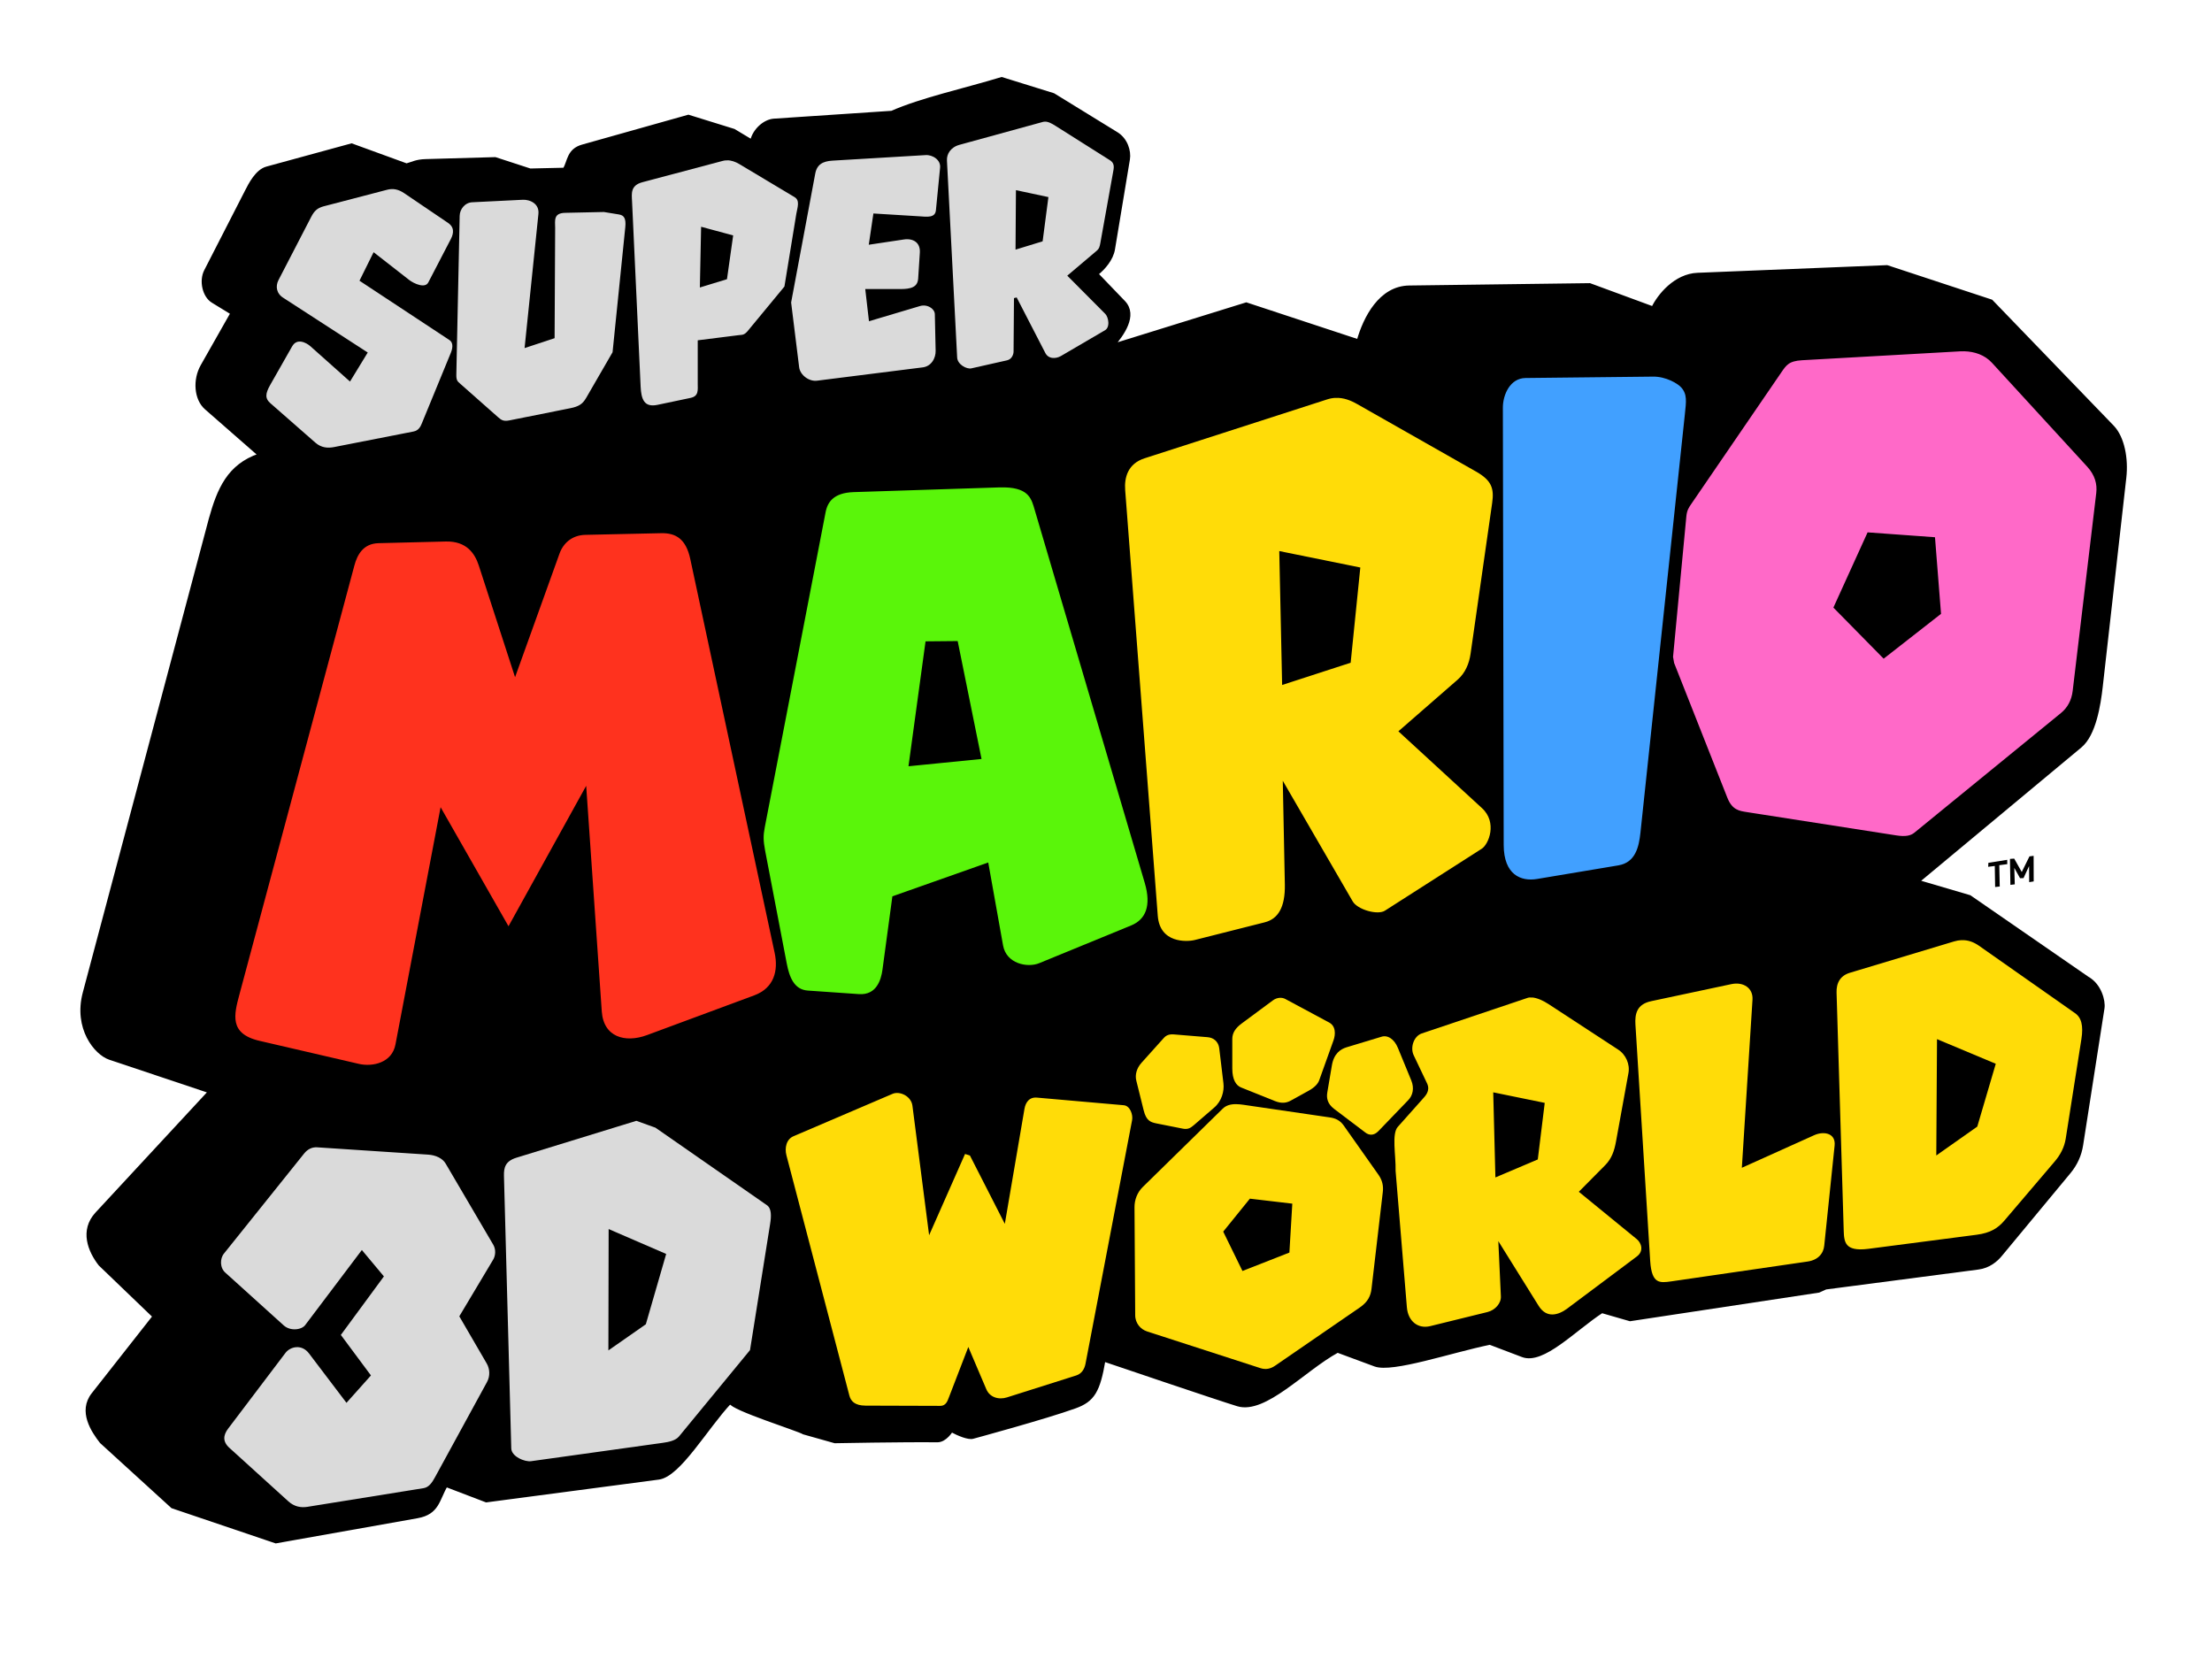 <?xml version="1.0" encoding="UTF-8" standalone="no"?>
<svg
   xmlns:dc="http://purl.org/dc/elements/1.1/"
   xmlns:cc="http://creativecommons.org/ns#"
   xmlns:rdf="http://www.w3.org/1999/02/22-rdf-syntax-ns#"
   xmlns:svg="http://www.w3.org/2000/svg"
   xmlns="http://www.w3.org/2000/svg"
   id="svg8"
   version="1.1"
   viewBox="0 0 211.667 158.75"
   height="600"
   width="800">
  <defs
     id="defs2" />
  <g
     transform="translate(0,-138.25)"
     id="layer1">
    <path
       id="path861"
       d="m 106.555,171.266 c 0.811,-0.949 2.228,-2.833 0.988,-4.122 l -2.576,-2.678 c 0.687,-0.551 1.432,-1.423 1.589,-2.366 l 1.428,-8.603 c 0.133,-0.801 -0.216,-1.92 -1.127,-2.479 l -6.048,-3.719 -4.959,-1.54 c -3.52,1.073 -7.681,1.976 -10.519,3.231 l -11.27,0.751 c -0.917,0.061 -1.911,0.959 -2.141,1.991 l -1.69,-1.014 -4.358,-1.352 -10.143,2.855 c -1.366,0.385 -1.289,1.473 -1.728,2.216 l -3.268,0.075 -3.343,-1.089 -6.649,0.188 c -0.937,0.027 -1.26,0.259 -1.841,0.413 l -5.259,-1.916 -8.114,2.216 c -0.974,0.266 -1.621,1.568 -1.953,2.216 l -3.907,7.626 c -0.487,0.95 -0.17,2.412 0.676,2.93 l 1.841,1.127 -2.855,5.034 c -0.758,1.337 -0.629,3.178 0.376,4.057 l 5.109,4.47 c -2.958,1.012 -3.909,3.302 -4.696,6.123 L 8.057,233.251 c -0.901,3.387 1.081,5.818 2.442,6.274 l 9.542,3.193 -10.792,11.644 c -1.514,1.633 -0.691,3.606 0.301,4.884 l 5.179,4.975 -5.844,7.435 c -1.292,1.644 -0.027,3.539 0.789,4.583 l 6.808,6.207 9.911,3.353 13.533,-2.404 c 1.988,-0.353 1.977,-1.621 2.769,-2.984 l 3.833,1.465 16.502,-2.18 c 1.971,-0.26 4.567,-4.825 6.845,-7.254 0.16,0.63 6.549,2.617 7.025,2.932 l 2.984,0.841 c 0,0 6.489,-0.125 9.809,-0.089 0.777,0.008 1.356,-0.966 1.356,-0.966 0.661,0.355 1.626,0.757 2.056,0.63 0,0 6.942,-1.88 9.775,-2.904 1.739,-0.628 2.26,-1.516 2.764,-4.477 0,0 10.96,3.72 12.785,4.272 2.621,0.792 6.331,-3.366 9.563,-5.129 l 3.582,1.326 c 1.658,0.614 7.265,-1.32 10.991,-2.085 l 3.124,1.186 c 1.957,0.743 4.957,-2.495 7.597,-4.215 l 2.693,0.776 18.063,-2.735 0.663,-0.301 14.599,-1.909 c 1.003,-0.131 1.73,-0.721 2.203,-1.319 l 6.515,-7.858 c 0.638,-0.77 1.026,-1.643 1.174,-2.587 l 2.046,-13.111 c 0.107,-0.688 -0.282,-2.216 -1.47,-2.883 l -11.287,-7.795 -4.933,-1.451 15.529,-12.924 c 1.35,-1.123 1.795,-3.951 1.994,-5.717 l 2.254,-19.985 c 0.211,-1.868 -0.186,-3.829 -1.127,-4.846 l -11.645,-12.07 -9.987,-3.29 -18.129,0.733 c -2.135,0.086 -3.705,2.014 -4.283,3.212 l -6.031,-2.221 -17.28,0.225 c -2.78,0.036 -4.259,2.948 -4.884,5.147 l -10.706,-3.531 z"
       style="fill:#000000;fill-opacity:1;fill-rule:evenodd;stroke:#000000;stroke-width:0.275px;stroke-linecap:butt;stroke-linejoin:miter;stroke-opacity:1" />
    <path
       id="path863"
       d="m 37.977,238.221 c -0.356,1.869 -2.316,2.279 -3.666,1.966 l -9.51,-2.205 c -3.078,-0.714 -2.532,-2.705 -2.019,-4.622 L 33.78,192.32 c 0.278,-1.038 0.88,-2.193 2.444,-2.231 l 6.428,-0.159 c 2.071,-0.051 2.909,1.205 3.294,2.391 l 3.347,10.307 4.117,-11.449 c 0.371,-1.031 1.243,-1.856 2.603,-1.886 l 7.252,-0.159 c 1.483,-0.033 2.5,0.608 2.922,2.577 l 8.075,37.693 c 0.368,1.716 -0.037,3.48 -2.045,4.224 l -10.253,3.799 c -2.179,0.807 -4.327,0.175 -4.516,-2.364 l -1.461,-21.144 -7.326,13.245 -6.434,-11.28 z"
       style="fill:#ff321e;fill-opacity:1;fill-rule:evenodd;stroke:#000000;stroke-width:0.275px;stroke-linecap:butt;stroke-linejoin:miter;stroke-opacity:1" />
    <path
       id="path865"
       d="m 96.146,184.75 c -0.164,-0.004 -0.338,-0.004 -0.523,0.002 l -13.937,0.451 c -1.975,0.064 -2.617,0.991 -2.818,2.029 l -5.823,30.165 c -0.147,0.764 -0.156,1.283 0.038,2.292 l 2.066,10.781 c 0.251,1.31 0.724,2.607 2.141,2.705 l 4.883,0.338 c 1.82,0.126 2.275,-1.486 2.405,-2.442 l 0.939,-6.949 8.941,-3.156 1.39,7.776 c 0.332,1.858 2.455,2.291 3.644,1.803 l 8.79,-3.607 c 1.49,-0.611 2.05,-2.009 1.39,-4.245 L 99.155,187.044 c -0.308,-1.045 -0.547,-2.229 -3.008,-2.294 z m -4.618,14.981 2.231,11.024 -6.667,0.664 1.593,-11.661 z"
       style="fill:#5af50a;fill-opacity:1;fill-rule:evenodd;stroke:#000000;stroke-width:0.275px;stroke-linecap:butt;stroke-linejoin:miter;stroke-opacity:1" />
    <path
       id="path867"
       d="m 127.792,176.185 c -0.269,0.011 -0.548,0.059 -0.838,0.153 l -17.469,5.635 c -1.681,0.542 -2.05,1.933 -1.953,3.193 l 3.118,40.722 c 0.212,2.766 2.908,2.647 3.719,2.442 l 6.687,-1.69 c 1.364,-0.345 2.073,-1.544 2.029,-3.757 l -0.187,-9.391 6.424,11.082 c 0.494,0.852 2.507,1.426 3.268,0.939 l 9.279,-5.936 c 0.728,-0.466 1.599,-2.659 0.038,-4.095 l -7.889,-7.25 5.56,-4.846 c 0.752,-0.656 1.14,-1.595 1.277,-2.554 l 2.066,-14.426 c 0.207,-1.443 -0.054,-2.269 -1.615,-3.155 l -11.383,-6.462 c -0.611,-0.347 -1.323,-0.637 -2.13,-0.603 z m -5.237,14.966 7.465,1.514 -0.903,8.899 -6.296,2.045 z"
       style="fill:#ffdc08;fill-opacity:1;fill-rule:evenodd;stroke:#000000;stroke-width:0.275px;stroke-linecap:butt;stroke-linejoin:miter;stroke-opacity:1" />
    <path
       id="path869"
       d="m 143.752,219.096 c 0.005,2.964 1.744,3.668 3.347,3.4 l 7.783,-1.302 c 1.757,-0.294 2.087,-1.904 2.231,-3.267 l 4.25,-40.031 c 0.13,-1.227 0.237,-1.941 -0.361,-2.639 -0.378,-0.441 -1.566,-1.12 -2.818,-1.106 l -12.2,0.133 c -1.581,0.017 -2.313,1.681 -2.311,2.975 z"
       style="fill:#41a0ff;fill-opacity:1;fill-rule:evenodd;stroke:#000000;stroke-width:0.275px;stroke-linecap:butt;stroke-linejoin:miter;stroke-opacity:1" />
    <path
       id="path871"
       d="m 187.977,171.727 c -0.141,-0.004 -0.282,-10e-4 -0.422,0.006 l -15.115,0.85 c -1.325,0.074 -1.616,0.517 -2.098,1.222 l -8.58,12.538 c -0.255,0.372 -0.47,0.659 -0.531,1.301 l -1.275,13.468 0.106,0.611 5.1,12.91 c 0.494,1.251 1.244,1.348 1.965,1.461 l 14.318,2.232 c 0.889,0.139 1.432,0.035 1.833,-0.292 l 14.025,-11.449 c 0.651,-0.532 1.058,-1.275 1.169,-2.205 l 2.257,-18.94 c 0.105,-0.88 -0.127,-1.784 -0.903,-2.63 l -9.111,-9.935 c -0.732,-0.798 -1.75,-1.122 -2.74,-1.148 z m -9.181,17.609 6.236,0.451 0.563,7.138 -5.335,4.17 -4.658,-4.733 z"
       style="fill:#ff69c8;fill-opacity:1;fill-rule:evenodd;stroke:#000000;stroke-width:0.275px;stroke-linecap:butt;stroke-linejoin:miter;stroke-opacity:1" />
    <path
       id="path873"
       d="m 29.796,171.282 c -0.427,-0.381 -1.427,-0.895 -1.966,0.053 l -2.099,3.692 c -0.473,0.832 -0.553,1.382 0.053,1.913 l 4.303,3.772 c 0.609,0.534 1.284,0.575 1.913,0.452 l 7.597,-1.488 c 0.581,-0.114 0.776,-0.566 0.903,-0.877 l 2.763,-6.721 c 0.262,-0.638 0.207,-1.149 -0.186,-1.408 l -8.5,-5.605 1.222,-2.47 3.267,2.55 c 0.453,0.354 1.654,0.94 2.045,0.186 l 2.152,-4.144 c 0.329,-0.634 0.351,-1.273 -0.319,-1.727 l -4.197,-2.842 c -0.574,-0.388 -1.129,-0.501 -1.727,-0.345 l -6.11,1.594 c -0.624,0.163 -0.96,0.504 -1.248,1.063 l -3.134,6.056 c -0.343,0.663 -0.198,1.421 0.478,1.859 l 7.996,5.18 -1.541,2.524 z"
       style="fill:#dadada;fill-opacity:1;fill-rule:evenodd;stroke:#000000;stroke-width:0.275px;stroke-linecap:butt;stroke-linejoin:miter;stroke-opacity:1" />
    <path
       id="path894"
       d="m 43.927,175.054 3.666,3.241 c 0.3,0.265 0.561,0.44 1.169,0.319 l 5.844,-1.169 c 0.807,-0.161 1.23,-0.407 1.594,-1.036 l 2.55,-4.41 1.222,-12.007 c 0.089,-0.875 -0.145,-1.261 -0.717,-1.355 l -1.461,-0.239 -3.719,0.08 c -1.305,0.028 -1.086,0.954 -1.089,1.567 l -0.053,10.466 -2.577,0.85 1.302,-12.618 c 0.114,-1.102 -0.899,-1.551 -1.647,-1.514 l -4.835,0.239 c -0.763,0.038 -1.313,0.72 -1.328,1.434 l -0.319,15.221 c -0.013,0.61 0.191,0.747 0.398,0.93 z"
       style="fill:#dadada;fill-opacity:1;fill-rule:evenodd;stroke:#000000;stroke-width:0.275px;stroke-linecap:butt;stroke-linejoin:miter;stroke-opacity:1" />
    <path
       id="path896"
       d="m 69.564,153.453 c -0.143,0.001 -0.286,0.02 -0.429,0.057 l -7.703,2.045 c -1.276,0.339 -1.12,1.273 -1.089,1.939 l 0.823,17.771 c 0.054,1.172 0.342,2.162 1.78,1.859 l 3.161,-0.664 c 0.921,-0.194 0.797,-0.924 0.797,-1.487 v -4.038 l 3.798,-0.478 c 0.322,-0.041 0.568,0.018 0.957,-0.452 l 3.533,-4.277 1.142,-6.986 c 0.097,-0.593 0.413,-1.363 -0.239,-1.753 l -5.286,-3.161 c -0.389,-0.232 -0.816,-0.381 -1.245,-0.377 z m -2.341,6.674 2.78,0.751 -0.563,3.982 -2.329,0.713 z"
       style="fill:#dadada;fill-opacity:1;fill-rule:evenodd;stroke:#000000;stroke-width:0.275px;stroke-linecap:butt;stroke-linejoin:miter;stroke-opacity:1" />
    <path
       id="path898"
       d="m 89.669,171.813 c 0.017,0.751 -0.437,1.611 -1.355,1.727 l -10.121,1.275 c -0.836,0.105 -1.757,-0.583 -1.859,-1.408 l -0.77,-6.216 2.311,-12.352 c 0.181,-0.969 0.824,-1.298 1.78,-1.355 l 8.925,-0.531 c 0.695,-0.041 1.599,0.49 1.514,1.355 l -0.398,4.064 c -0.09,0.922 -1.072,0.754 -1.673,0.717 l -4.33,-0.266 -0.398,2.683 3.188,-0.478 c 0.921,-0.138 1.744,0.318 1.673,1.408 l -0.159,2.47 c -0.064,0.987 -0.873,1.142 -1.859,1.142 h -3.188 l 0.319,2.763 4.728,-1.408 c 0.782,-0.233 1.58,0.301 1.594,0.903 z"
       style="fill:#dadada;fill-opacity:1;fill-rule:evenodd;stroke:#000000;stroke-width:0.275px;stroke-linecap:butt;stroke-linejoin:miter;stroke-opacity:1" />
    <path
       id="path825"
       d="m 99.943,149.751 c -0.057,0.004 -0.112,0.013 -0.168,0.028 l -8.002,2.197 c -0.899,0.247 -1.332,0.947 -1.296,1.634 l 0.977,18.858 c 0.04,0.77 1.013,1.28 1.522,1.165 l 3.419,-0.77 c 0.536,-0.121 0.73,-0.649 0.732,-0.977 l 0.038,-5.109 2.742,5.316 c 0.341,0.66 1.133,0.664 1.691,0.338 l 4.208,-2.46 c 0.613,-0.358 0.409,-1.43 0.056,-1.784 l -3.531,-3.55 2.686,-2.273 c 0.291,-0.246 0.346,-0.473 0.413,-0.845 l 1.202,-6.687 c 0.081,-0.452 0.246,-0.99 -0.357,-1.371 l -5.203,-3.287 c -0.329,-0.208 -0.733,-0.448 -1.128,-0.422 z m -2.591,6.865 2.818,0.601 -0.526,4.02 -2.329,0.714 z"
       style="fill:#dadada;fill-opacity:1;fill-rule:evenodd;stroke:#000000;stroke-width:0.275px;stroke-linecap:butt;stroke-linejoin:miter;stroke-opacity:1" />
    <path
       id="path848"
       d="m 29.678,267.678 c -0.76,-1.002 -1.962,-0.724 -2.47,-0.053 l -5.488,7.248 c -0.512,0.676 -0.579,1.373 0.133,2.019 l 5.649,5.124 c 0.624,0.566 1.317,0.658 1.939,0.558 l 11.111,-1.786 c 0.575,-0.092 0.905,-0.584 1.195,-1.116 l 4.974,-9.106 c 0.337,-0.617 0.298,-1.354 -0.027,-1.913 l -2.583,-4.443 3.204,-5.363 c 0.23,-0.385 0.315,-1.031 0,-1.567 l -4.548,-7.75 c -0.338,-0.576 -1.045,-0.881 -1.78,-0.93 l -10.631,-0.7 c -0.521,-0.034 -0.997,0.191 -1.355,0.638 l -7.682,9.585 c -0.44,0.549 -0.419,1.494 0.133,1.992 l 5.6,5.06 c 0.714,0.646 1.89,0.467 2.261,-0.044 l 5.319,-7.047 1.93,2.31 -4.117,5.597 2.874,3.867 -2.156,2.413 z"
       style="fill:#dadada;fill-opacity:1;fill-rule:evenodd;stroke:#000000;stroke-width:0.275px;stroke-linecap:butt;stroke-linejoin:miter;stroke-opacity:1" />
    <path
       id="path850"
       d="m 60.897,245.37 -11.521,3.543 c -1.135,0.349 -1.299,1.046 -1.277,1.856 l 0.699,26.078 c 0.024,0.897 1.4,1.437 2.025,1.35 l 12.629,-1.76 c 0.558,-0.078 1.26,-0.218 1.615,-0.651 l 6.82,-8.291 1.928,-12.099 c 0.118,-0.741 0.168,-1.56 -0.362,-1.928 l -10.677,-7.423 z m -2.531,10.677 5.23,2.266 -1.904,6.58 -3.35,2.338 z"
       style="fill:#dadada;fill-opacity:1;fill-rule:evenodd;stroke:#000000;stroke-width:0.25px;stroke-linecap:butt;stroke-linejoin:miter;stroke-opacity:1" />
    <path
       id="path870"
       d="m 190.267,220.813 1.801,-0.287 0.009,0.414 -0.764,0.099 0.043,2.042 -0.442,0.048 -0.033,-2.014 -0.632,0.08 z"
       style="fill:#000000;fill-opacity:1;fill-rule:evenodd;stroke:none;stroke-width:0.275px;stroke-linecap:butt;stroke-linejoin:miter;stroke-opacity:1" />
    <path
       id="path874"
       d="m 192.376,222.924 -0.042,-2.485 0.404,-0.03 0.724,1.283 0.738,-1.496 0.399,-0.051 0.007,2.447 -0.432,0.071 -0.011,-1.539 -0.532,1.153 -0.331,0.008 -0.55,-0.986 0.045,1.574 z"
       style="fill:#000000;fill-opacity:1;fill-rule:evenodd;stroke:none;stroke-width:0.275px;stroke-linecap:butt;stroke-linejoin:miter;stroke-opacity:1" />
    <path
       id="path1615"
       d="m 92.269,248.507 -3.288,7.437 -1.534,-11.906 c -0.131,-1.016 -1.328,-1.571 -2.086,-1.247 l -9.49,4.061 c -0.76,0.325 -0.948,1.231 -0.75,1.986 l 6.025,22.996 c 0.153,0.582 0.591,1.056 1.677,1.059 l 7.128,0.022 c 0.665,0.002 0.837,-0.534 0.971,-0.883 l 1.743,-4.524 1.589,3.73 c 0.368,0.864 1.304,1.126 2.141,0.861 l 6.621,-2.097 c 0.608,-0.193 0.891,-0.701 0.993,-1.236 l 4.458,-23.305 c 0.108,-0.567 -0.201,-1.525 -0.927,-1.589 l -8.298,-0.728 c -0.792,-0.07 -1.223,0.47 -1.346,1.192 l -1.81,10.593 -3.178,-6.224 z"
       style="fill:#ffdc08;fill-opacity:1;fill-rule:evenodd;stroke:#000000;stroke-width:0.275px;stroke-linecap:butt;stroke-linejoin:miter;stroke-opacity:1" />
    <path
       id="path1617"
       d="m 118.344,243.769 c -0.605,-0.014 -1.077,0.118 -1.446,0.479 l -7.636,7.482 c -0.569,0.557 -0.844,1.308 -0.839,2.052 l 0.067,10.329 c 0.005,0.817 0.546,1.454 1.236,1.677 l 10.836,3.509 c 0.587,0.19 1.091,0.054 1.523,-0.243 l 8.121,-5.583 c 0.824,-0.567 1.091,-1.2 1.17,-1.876 l 1.082,-9.269 c 0.068,-0.58 -0.03,-1.161 -0.441,-1.743 l -3.333,-4.723 c -0.371,-0.526 -0.858,-0.738 -1.391,-0.816 l -8.298,-1.214 c -0.233,-0.034 -0.449,-0.055 -0.651,-0.06 z m 1.317,9.327 3.855,0.453 -0.265,4.463 -4.291,1.685 -1.748,-3.574 z"
       style="fill:#ffdc08;fill-opacity:1;fill-rule:evenodd;stroke:#000000;stroke-width:0.275px;stroke-linecap:butt;stroke-linejoin:miter;stroke-opacity:1" />
    <path
       id="path1619"
       d="m 114.338,246.013 c -0.303,0.261 -0.61,0.486 -1.17,0.375 l -2.56,-0.508 c -0.594,-0.118 -1.046,-0.313 -1.302,-1.346 l -0.706,-2.847 c -0.149,-0.601 0.03,-1.275 0.53,-1.832 l 2.141,-2.383 c 0.254,-0.283 0.579,-0.416 1.081,-0.375 l 3.222,0.265 c 0.546,0.045 1.137,0.386 1.236,1.214 l 0.397,3.31 c 0.098,0.814 -0.175,1.8 -0.927,2.45 z"
       style="fill:#ffdc08;fill-opacity:1;fill-rule:evenodd;stroke:#000000;stroke-width:0.275px;stroke-linecap:butt;stroke-linejoin:miter;stroke-opacity:1" />
    <path
       id="path1621"
       d="m 123.563,243.696 c -0.4,0.221 -0.915,0.324 -1.611,0.044 l -3.244,-1.302 c -0.536,-0.215 -0.927,-0.815 -0.927,-1.942 v -2.825 c 0,-0.639 0.337,-1.136 0.949,-1.589 l 2.979,-2.207 c 0.461,-0.342 0.984,-0.349 1.346,-0.154 l 4.193,2.251 c 0.743,0.399 0.698,1.282 0.486,1.876 l -1.368,3.818 c -0.136,0.38 -0.474,0.746 -1.081,1.081 z"
       style="fill:#ffdc08;fill-opacity:1;fill-rule:evenodd;stroke:#000000;stroke-width:0.275px;stroke-linecap:butt;stroke-linejoin:miter;stroke-opacity:1" />
    <path
       id="path1623"
       d="m 130.581,246.742 c 0.405,0.307 0.941,0.335 1.412,-0.154 l 2.869,-2.979 c 0.445,-0.463 0.649,-1.205 0.309,-2.03 l -1.28,-3.112 c -0.379,-0.921 -1.081,-1.341 -1.721,-1.148 l -3.355,1.015 c -0.609,0.184 -1.299,0.64 -1.501,1.832 l -0.441,2.604 c -0.099,0.582 0.031,1.188 0.706,1.699 z"
       style="fill:#ffdc08;fill-opacity:1;fill-rule:evenodd;stroke:#000000;stroke-width:0.275px;stroke-linecap:butt;stroke-linejoin:miter;stroke-opacity:1" />
    <path
       id="path1625"
       d="m 146.591,233.558 c -0.17,-0.011 -0.33,0.004 -0.473,0.052 l -10.108,3.399 c -0.855,0.287 -1.242,1.47 -0.86,2.273 l 1.28,2.692 c 0.305,0.641 -0.149,1.062 -0.441,1.391 l -2.339,2.626 c -0.655,0.735 -0.202,2.817 -0.243,4.304 l 1.081,13.065 c 0.117,1.416 1.148,2.229 2.406,1.92 l 5.473,-1.346 c 0.806,-0.198 1.423,-0.915 1.39,-1.633 l -0.221,-4.767 3.575,5.738 c 0.838,1.346 2.087,0.944 2.935,0.309 l 6.665,-4.988 c 0.78,-0.584 0.503,-1.465 0,-1.876 l -5.429,-4.436 2.428,-2.45 c 0.654,-0.66 0.906,-1.47 1.06,-2.317 l 1.192,-6.555 c 0.164,-0.901 -0.254,-1.871 -1.038,-2.384 l -6.687,-4.37 c -0.527,-0.344 -1.135,-0.615 -1.646,-0.648 z m -3.562,9.387 4.635,0.949 -0.64,5.209 -3.796,1.611 z"
       style="fill:#ffdc08;fill-opacity:1;fill-rule:evenodd;stroke:#000000;stroke-width:0.275px;stroke-linecap:butt;stroke-linejoin:miter;stroke-opacity:1" />
    <path
       id="path1629"
       d="m 156.358,236.303 c -0.063,-1.011 0.114,-2.065 1.611,-2.384 l 7.68,-1.633 c 1.222,-0.26 2.262,0.415 2.185,1.633 l -1.004,15.857 6.709,-3.023 c 1.044,-0.471 2.287,-0.163 2.152,1.137 l -0.993,9.578 c -0.082,0.791 -0.628,1.477 -1.699,1.633 l -13.043,1.898 c -1.144,0.167 -2.039,0.261 -2.185,-2.075 z"
       style="fill:#ffdc08;fill-opacity:1;fill-rule:evenodd;stroke:#000000;stroke-width:0.275px;stroke-linecap:butt;stroke-linejoin:miter;stroke-opacity:1" />
    <path
       id="path1631"
       d="m 187.687,228.075 c -0.233,0.009 -0.479,0.05 -0.74,0.128 l -9.975,3.002 c -1.01,0.304 -1.397,1.086 -1.368,2.03 l 0.684,22.776 c 0.033,1.109 0.132,2.186 2.516,1.876 l 10.351,-1.346 c 1.377,-0.179 2.116,-0.658 2.758,-1.412 l 4.811,-5.65 c 0.54,-0.635 0.944,-1.378 1.082,-2.251 l 1.501,-9.534 c 0.205,-1.302 1.8e-4,-2.139 -0.662,-2.604 l -9.181,-6.444 c -0.496,-0.348 -1.076,-0.599 -1.776,-0.57 z m -2.197,9.817 5.319,2.229 -1.721,5.848 -3.664,2.582 z"
       style="fill:#ffdc08;fill-opacity:1;fill-rule:evenodd;stroke:#000000;stroke-width:0.275px;stroke-linecap:butt;stroke-linejoin:miter;stroke-opacity:1" />
  </g>
</svg>
